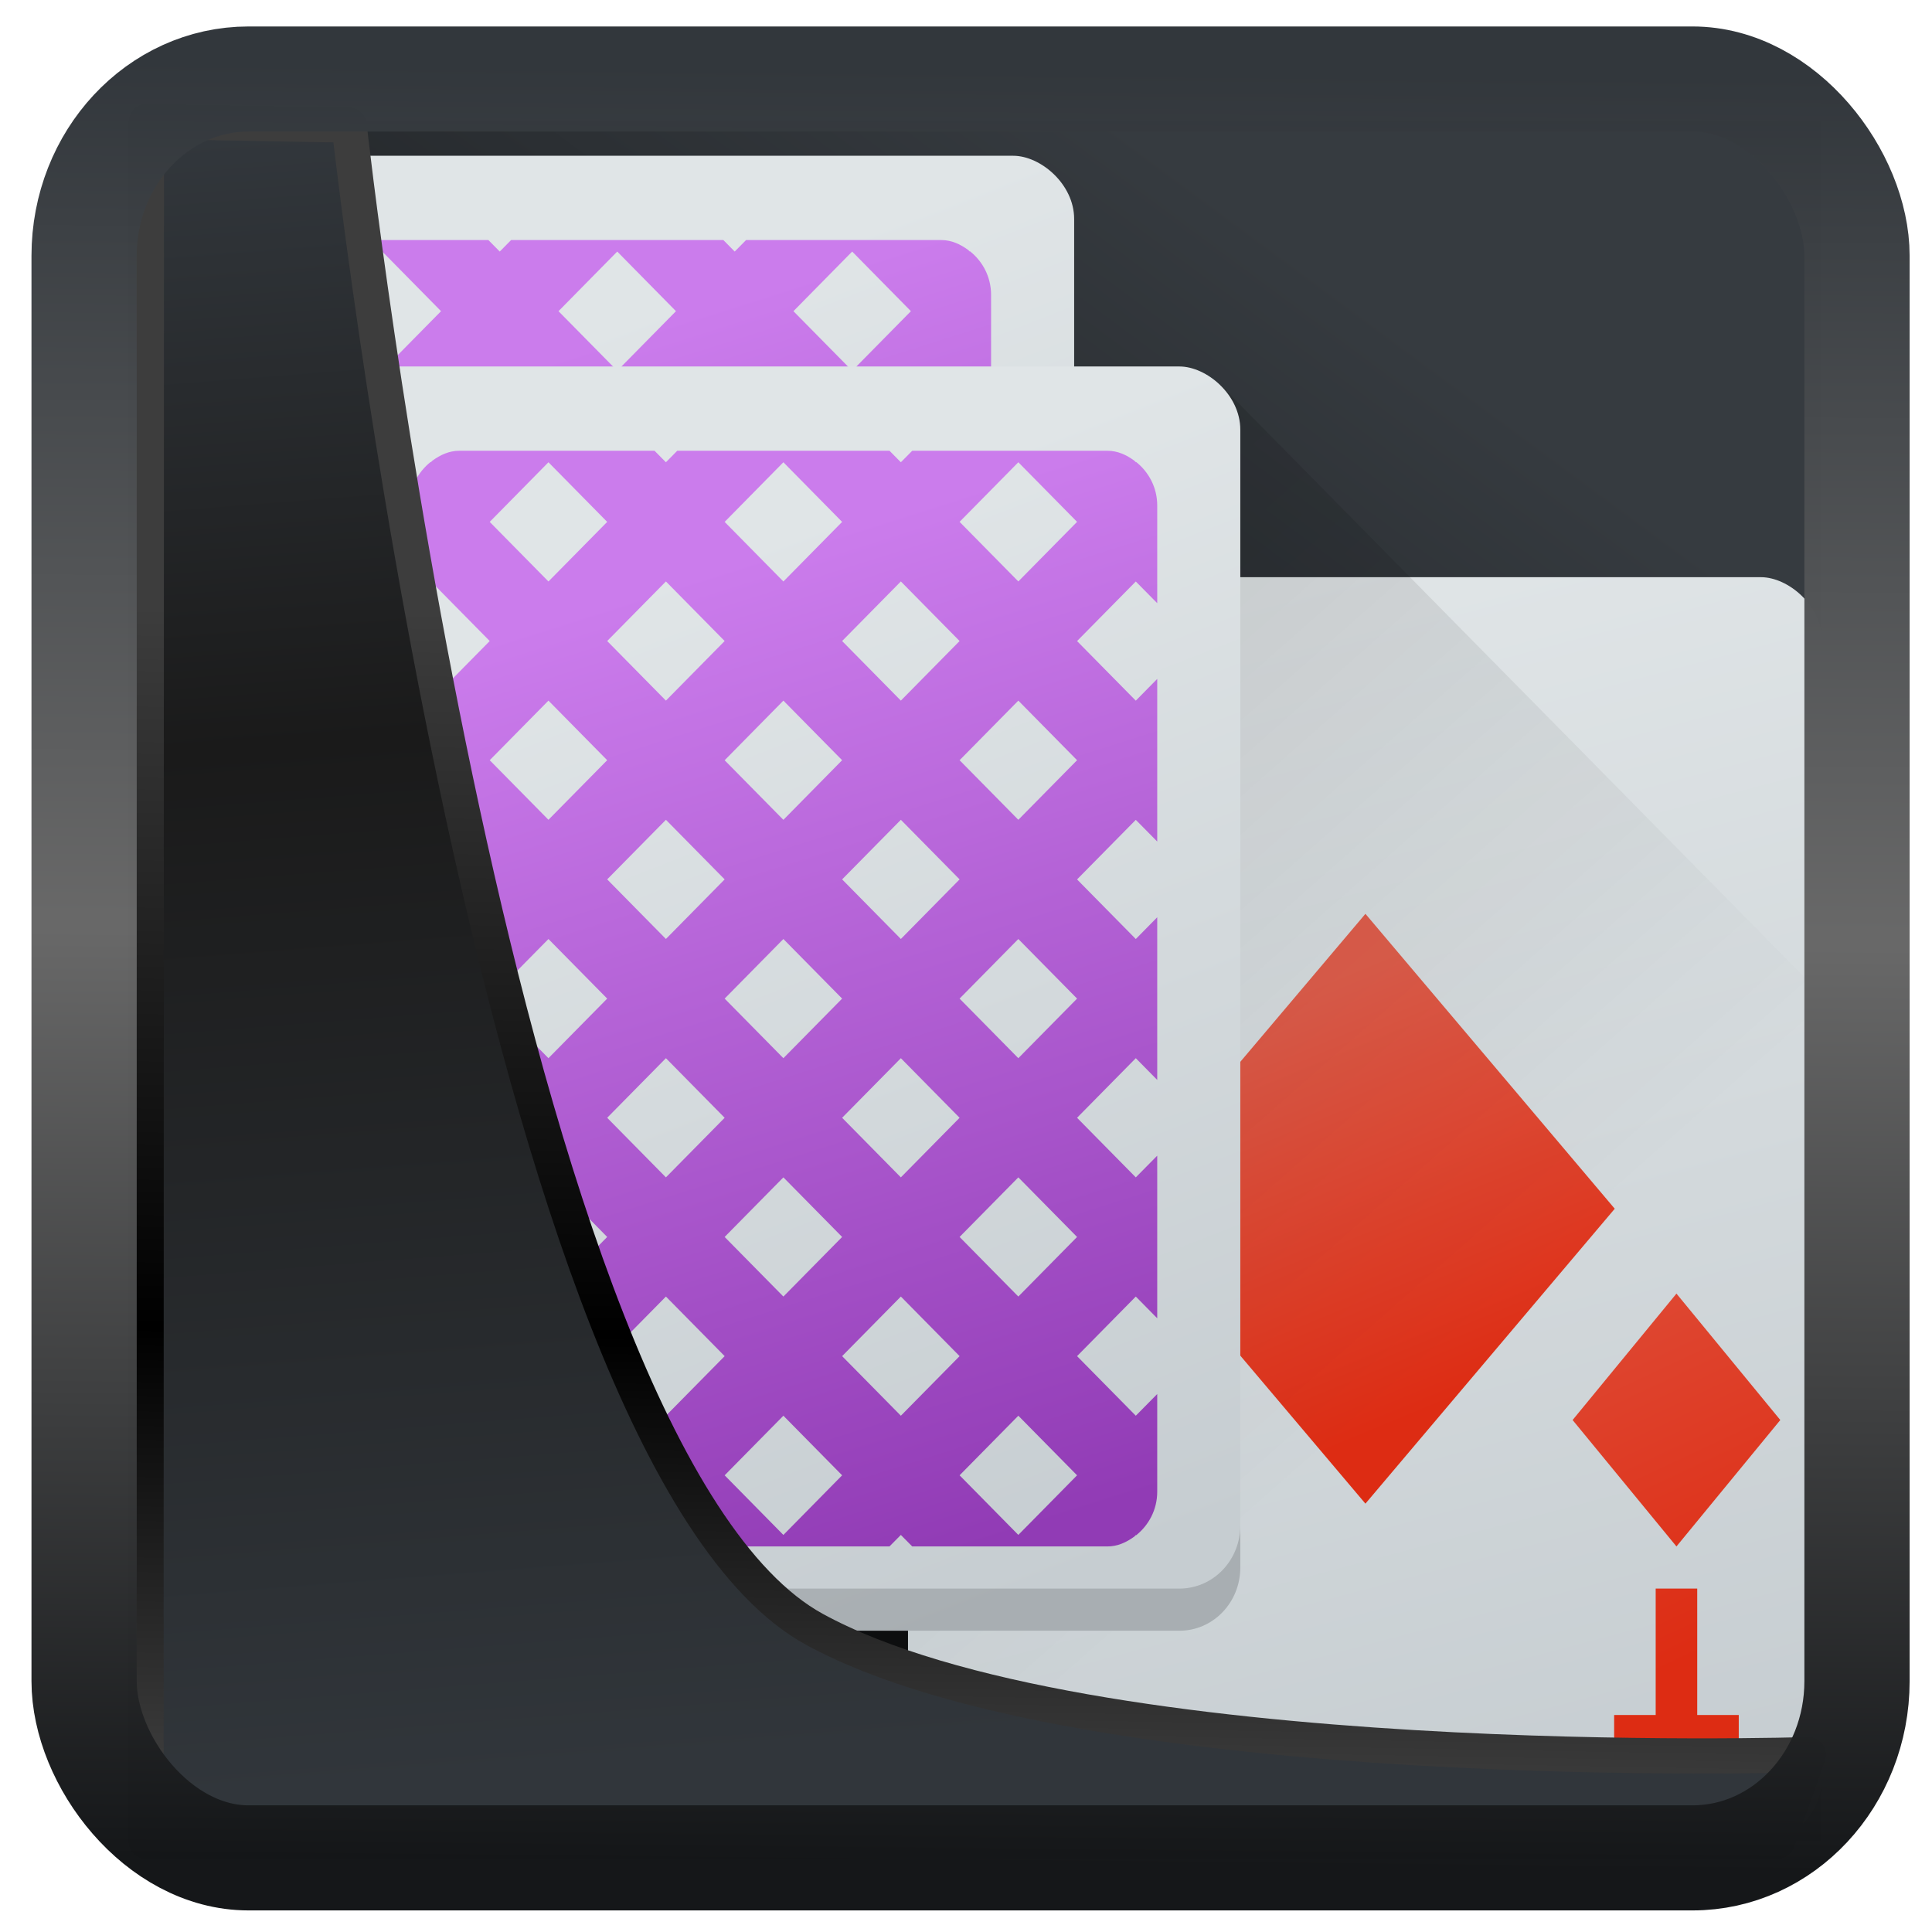 <?xml version="1.0" encoding="UTF-8" standalone="no"?>
<!-- Created with Inkscape (http://www.inkscape.org/) -->

<svg
   width="48"
   height="48"
   version="1.1"
   viewBox="0 0 48 48"
   id="svg22"
   sodipodi:docname="kpat.svg"
   inkscape:version="1.1.2 (0a00cf5339, 2022-02-04)"
   xmlns:inkscape="http://www.inkscape.org/namespaces/inkscape"
   xmlns:sodipodi="http://sodipodi.sourceforge.net/DTD/sodipodi-0.dtd"
   xmlns:xlink="http://www.w3.org/1999/xlink"
   xmlns="http://www.w3.org/2000/svg"
   xmlns:svg="http://www.w3.org/2000/svg">
  <sodipodi:namedview
     id="namedview24"
     pagecolor="#ffffff"
     bordercolor="#666666"
     borderopacity="1.0"
     inkscape:showpageshadow="2"
     inkscape:pageopacity="0.0"
     inkscape:pagecheckerboard="0"
     inkscape:deskcolor="#d1d1d1"
     showgrid="false"
     inkscape:zoom="7.96"
     inkscape:cx="-2.1356784"
     inkscape:cy="8.9824121"
     inkscape:window-width="3440"
     inkscape:window-height="1359"
     inkscape:window-x="0"
     inkscape:window-y="0"
     inkscape:window-maximized="1"
     inkscape:current-layer="svg22"
     inkscape:pageshadow="2" />
  <defs
     id="defs12">
    <linearGradient
       inkscape:collect="always"
       id="linearGradient917">
      <stop
         style="stop-color:#000000;stop-opacity:0.996"
         offset="0"
         id="stop913" />
      <stop
         style="stop-color:#353a3f;stop-opacity:0.996"
         offset="1"
         id="stop915" />
    </linearGradient>
    <linearGradient
       id="linearGradient1005-3-3"
       x1="5.253"
       x2="9.382"
       y1="15.383"
       y2="2.942"
       gradientTransform="matrix(1,0,0,1,1.632,-0.617)"
       gradientUnits="userSpaceOnUse">
      <stop
         stop-color="#fa8200"
         offset="0"
         id="stop2" />
      <stop
         stop-color="#ff9600"
         offset=".37"
         id="stop4" />
      <stop
         stop-color="#ffb400"
         offset="1"
         id="stop6" />
    </linearGradient>
    <filter
       id="filter4014"
       x="-0.062"
       y="-0.058"
       width="1.125"
       height="1.115"
       color-interpolation-filters="sRGB">
      <feGaussianBlur
         stdDeviation="1.094"
         id="feGaussianBlur9" />
    </filter>
    <linearGradient
       inkscape:collect="always"
       xlink:href="#linearGradient3487"
       id="linearGradient3403"
       gradientUnits="userSpaceOnUse"
       x1="6.949"
       y1="4.555"
       x2="11.215"
       y2="59.052" />
    <linearGradient
       id="linearGradient3487">
      <stop
         style="stop-color:#32373c;stop-opacity:1"
         offset="0"
         id="stop3481" />
      <stop
         id="stop3483"
         offset="0.368"
         style="stop-color:#1a1a1a;stop-opacity:1" />
      <stop
         style="stop-color:#31363b;stop-opacity:1"
         offset="1"
         id="stop3485" />
    </linearGradient>
    <linearGradient
       inkscape:collect="always"
       xlink:href="#linearGradient20604"
       id="linearGradient20558"
       gradientUnits="userSpaceOnUse"
       x1="25.802"
       y1="20.374"
       x2="25.111"
       y2="58.913" />
    <linearGradient
       id="linearGradient20604">
      <stop
         id="stop20598"
         offset="0"
         style="stop-color:#3d3d3d;stop-opacity:1" />
      <stop
         style="stop-color:#000000;stop-opacity:1"
         offset="0.618"
         id="stop20600" />
      <stop
         id="stop20602"
         offset="1"
         style="stop-color:#3d3d3d;stop-opacity:1" />
    </linearGradient>
    <filter
       inkscape:collect="always"
       style="color-interpolation-filters:sRGB"
       id="filter20720"
       x="-0.017"
       y="-0.016"
       width="1.034"
       height="1.033">
      <feGaussianBlur
         inkscape:collect="always"
         stdDeviation="0.147"
         id="feGaussianBlur20722" />
    </filter>
    <linearGradient
       gradientTransform="translate(0.361,-0.13)"
       xlink:href="#linearGradient4555"
       id="linearGradient4557"
       x1="43.5"
       y1="64.012"
       x2="44.142"
       y2="0.306"
       gradientUnits="userSpaceOnUse" />
    <linearGradient
       id="linearGradient4555">
      <stop
         style="stop-color:#141618;stop-opacity:1"
         offset="0"
         id="stop4551" />
      <stop
         id="stop4559"
         offset="0.518"
         style="stop-color:#686868;stop-opacity:1" />
      <stop
         style="stop-color:#31363b;stop-opacity:1"
         offset="1"
         id="stop4553" />
    </linearGradient>
    <filter
       style="color-interpolation-filters:sRGB"
       id="filter4601"
       x="-0.03"
       width="1.06"
       y="-0.03"
       height="1.06">
      <feGaussianBlur
         stdDeviation="0.015"
         id="feGaussianBlur4603" />
    </filter>
    <linearGradient
       inkscape:collect="always"
       xlink:href="#linearGradient917"
       id="linearGradient919"
       x1="7.401"
       y1="41.743"
       x2="33.063"
       y2="7.107"
       gradientUnits="userSpaceOnUse" />
    <linearGradient
       xlink:href="#linearGradient4167"
       id="linearGradient4229"
       x1="-44"
       y1="-38"
       x2="-14.235"
       y2="-30.179"
       gradientUnits="userSpaceOnUse" />
    <linearGradient
       id="linearGradient4167">
      <stop
         style="stop-color:#c6cdd1;stop-opacity:1"
         offset="0"
         id="stop25589" />
      <stop
         style="stop-color:#e0e5e7;stop-opacity:1"
         offset="1"
         id="stop25591" />
    </linearGradient>
    <linearGradient
       xlink:href="#linearGradient4197"
       id="linearGradient4203"
       x1="48.512"
       y1="-3.732"
       x2="39.622"
       y2="-8.012"
       gradientUnits="userSpaceOnUse" />
    <linearGradient
       id="linearGradient4197">
      <stop
         style="stop-color:#dd2c13;stop-opacity:1;"
         offset="0"
         id="stop25604" />
      <stop
         style="stop-color:#e05e4c;stop-opacity:1"
         offset="1"
         id="stop25606" />
    </linearGradient>
    <linearGradient
       xlink:href="#linearGradient4197"
       id="linearGradient4213"
       x1="31.18"
       y1="34.498"
       x2="24"
       y2="17"
       gradientUnits="userSpaceOnUse" />
    <linearGradient
       xlink:href="#linearGradient4197"
       id="linearGradient4221"
       x1="42"
       y1="39.142"
       x2="35.616"
       y2="25.298"
       gradientUnits="userSpaceOnUse" />
    <linearGradient
       xlink:href="#linearGradient4340"
       id="linearGradient4346"
       x1="4.68"
       y1="4.407"
       x2="27.417"
       y2="30.538"
       gradientUnits="userSpaceOnUse"
       gradientTransform="translate(4,5)" />
    <linearGradient
       id="linearGradient4340">
      <stop
         style="stop-color:#000000;stop-opacity:1;"
         offset="0"
         id="stop25594" />
      <stop
         style="stop-color:#000000;stop-opacity:0;"
         offset="1"
         id="stop25596" />
    </linearGradient>
    <linearGradient
       xlink:href="#linearGradient4167"
       id="linearGradient4237"
       x1="-34"
       y1="-19"
       x2="-9.811"
       y2="-9.658"
       gradientUnits="userSpaceOnUse" />
    <linearGradient
       xlink:href="#linearGradient4293"
       id="linearGradient4299"
       x1="19.279"
       y1="32.164"
       x2="12.106"
       y2="9.185"
       gradientUnits="userSpaceOnUse" />
    <linearGradient
       id="linearGradient4293">
      <stop
         style="stop-color:#913bb5;stop-opacity:1"
         offset="0"
         id="stop25599" />
      <stop
         style="stop-color:#cb7cec;stop-opacity:1"
         offset="1"
         id="stop25601" />
    </linearGradient>
    <linearGradient
       xlink:href="#linearGradient4167"
       id="linearGradient4368"
       gradientUnits="userSpaceOnUse"
       x1="-34"
       y1="-19"
       x2="-9.811"
       y2="-9.658"
       gradientTransform="translate(-5,-4)" />
    <linearGradient
       xlink:href="#linearGradient4293"
       id="linearGradient4356"
       gradientUnits="userSpaceOnUse"
       x1="19.279"
       y1="32.164"
       x2="12.106"
       y2="9.185"
       gradientTransform="translate(4,5)" />
  </defs>
  <rect
     style="display:inline;fill:url(#linearGradient919);fill-opacity:1;fill-rule:evenodd;stroke:none;stroke-width:0.928;stroke-linejoin:round;stroke-miterlimit:7.8"
     id="rect1192"
     width="42.085"
     height="42.712"
     x="3.163"
     y="3.018"
     ry="0"
     inkscape:label="arriere" />
  <g
     transform="matrix(1.032,0,0,1.047,-0.145,-0.318)"
     id="g25686">
    <rect
       style="fill:url(#linearGradient4229);fill-opacity:1"
       transform="matrix(0,-1,-1,0,0,0)"
       rx="1.5"
       ry="1.467"
       height="22"
       width="30"
       y="-44"
       x="-44"
       id="rect25620" />
    <rect
       style="opacity:1;fill:url(#linearGradient4203);fill-opacity:1;stroke:none;stroke-width:2;stroke-linecap:round;stroke-linejoin:round;stroke-miterlimit:4;stroke-dasharray:none;stroke-opacity:0"
       width="9.22"
       height="9.22"
       x="39.84"
       y="-10.87"
       transform="matrix(0.651,0.759,-0.651,0.759,0,0)"
       id="rect25622" />
    <path
       style="opacity:1;fill:url(#linearGradient4213);fill-opacity:1;stroke:none;stroke-width:2;stroke-linecap:round;stroke-linejoin:round;stroke-miterlimit:4;stroke-dasharray:none;stroke-opacity:0"
       d="m 24,16 v 1 h 1 v 3 h 1 v -3 h 1 v -1 h -1 -1 z m 1.5,5 -2.5,3 2.5,3 2.5,-3 z"
       id="path25624" />
    <path
       style="opacity:1;fill:url(#linearGradient4221);fill-opacity:1;stroke:none;stroke-width:2;stroke-linecap:round;stroke-linejoin:round;stroke-miterlimit:4;stroke-dasharray:none;stroke-opacity:0"
       d="M 40.5,31 38,34 40.5,37 43,34 Z M 40,38 v 3 h -1 v 1 h 1 1 1 v -1 h -1 v -3 z"
       id="path25626" />
    <polygon
       style="display:none;fill:#5a0e00"
       points="304,332.5 299.5,366 318.5,403.5 338,431 309.5,462 275.5,507 300,533 304,551 318.5,569.5 340.5,583 351.5,604.5 373.5,617 395,637.5 452.5,723 488.5,788.5 502,812.5 551.5,721.5 612.5,637 628.5,616 668,619.5 707,615 713,603 688.5,578 676.5,569.5 693.5,560.5 693.5,540 732.5,497.5 664,430.5 588,333 517.5,214 500,192 386,355 328,328 "
       transform="matrix(0.063,0,0,0.063,-131,-8.03)"
       display="none"
       id="polygon25628" />
    <path
       style="opacity:0.2;fill:url(#linearGradient4346);fill-opacity:1;stroke:none;stroke-width:2;stroke-linecap:round;stroke-linejoin:round;stroke-miterlimit:4;stroke-dasharray:none;stroke-opacity:0"
       d="M 29.498,9.412 18.543,10.818 11.445,27.264 8.191,38.227 c 0.02,0.037 0.035,0.078 0.059,0.113 l 0.008,0.01 0.402,0.402 C 8.892,38.908 9.168,39 9.467,39 H 22 v 3.5 c 0,0.831 0.654,1.5 1.467,1.5 H 42.533 C 43.346,44 44,43.331 44,42.5 V 23.914 Z"
       id="path25630" />
    <rect
       x="-34"
       y="-26"
       width="30"
       height="22"
       ry="1.467"
       rx="1.5"
       transform="matrix(0,-1,-1,0,0,0)"
       style="fill:url(#linearGradient4237);fill-opacity:1"
       id="rect25632" />
    <path
       style="opacity:1;fill:url(#linearGradient4299);fill-opacity:1;stroke:none;stroke-width:2;stroke-linecap:round;stroke-linejoin:round;stroke-miterlimit:4;stroke-dasharray:none;stroke-opacity:0"
       d="M 7.199,6 C 6.953,6 6.739,6.099 6.549,6.236 l -0.035,0.035 -0.006,-0.006 C 6.208,6.501 6,6.867 6,7.301 V 9.617 L 6.516,9.102 7.93,10.516 6.516,11.93 6,11.414 v 3.859 L 6.516,14.758 7.93,16.172 6.516,17.586 6,17.07 v 3.859 L 6.516,20.414 7.93,21.828 6.516,23.242 6,22.727 v 3.859 L 6.516,26.07 7.93,27.484 6.516,28.898 6,28.383 v 2.316 c 0,0.434 0.208,0.799 0.508,1.035 l 0.006,-0.006 0.035,0.035 C 6.739,31.901 6.953,32 7.199,32 h 4.699 L 12.172,31.727 12.445,32 h 5.109 L 17.828,31.727 18.102,32 h 4.699 c 0.246,0 0.46,-0.099 0.65,-0.236 l 0.035,-0.035 0.006,0.006 C 23.792,31.499 24,31.133 24,30.699 V 28.383 L 23.484,28.898 22.07,27.484 23.484,26.07 24,26.586 V 22.727 L 23.484,23.242 22.07,21.828 23.484,20.414 24,20.93 V 17.07 L 23.484,17.586 22.07,16.172 23.484,14.758 24,15.273 V 11.414 L 23.484,11.93 22.07,10.516 23.484,9.102 24,9.617 V 7.301 C 24,6.867 23.792,6.501 23.492,6.266 l -0.006,0.006 -0.035,-0.035 C 23.261,6.099 23.047,6 22.801,6 H 18.102 L 17.828,6.273 17.555,6 H 12.445 L 12.172,6.273 11.898,6 Z M 9.344,6.273 10.758,7.688 9.344,9.102 7.93,7.688 Z M 15,6.273 16.414,7.688 15,9.102 13.586,7.688 Z m 5.656,0 L 22.07,7.688 20.656,9.102 19.242,7.688 Z m -8.484,2.828 1.414,1.414 -1.414,1.414 -1.414,-1.414 z m 5.656,0 1.414,1.414 -1.414,1.414 -1.414,-1.414 z M 9.344,11.93 10.758,13.344 9.344,14.758 7.93,13.344 Z m 5.656,0 1.414,1.414 L 15,14.758 13.586,13.344 Z m 5.656,0 1.414,1.414 -1.414,1.414 -1.414,-1.414 z m -8.484,2.828 1.414,1.414 -1.414,1.414 -1.414,-1.414 z m 5.656,0 1.414,1.414 -1.414,1.414 -1.414,-1.414 z M 9.344,17.586 10.758,19 9.344,20.414 7.93,19 Z m 5.656,0 L 16.414,19 15,20.414 13.586,19 Z m 5.656,0 L 22.07,19 20.656,20.414 19.242,19 Z m -8.484,2.828 1.414,1.414 -1.414,1.414 -1.414,-1.414 z m 5.656,0 1.414,1.414 -1.414,1.414 -1.414,-1.414 z M 9.344,23.242 10.758,24.656 9.344,26.07 7.93,24.656 Z m 5.656,0 1.414,1.414 L 15,26.07 13.586,24.656 Z m 5.656,0 1.414,1.414 -1.414,1.414 -1.414,-1.414 z m -8.484,2.828 1.414,1.414 -1.414,1.414 -1.414,-1.414 z m 5.656,0 1.414,1.414 -1.414,1.414 -1.414,-1.414 z M 9.344,28.898 10.758,30.312 9.344,31.727 7.93,30.312 Z m 5.656,0 L 16.414,30.312 15,31.727 13.586,30.312 Z m 5.656,0 1.414,1.414 -1.414,1.414 -1.414,-1.414 z"
       id="path25634" />
    <path
       style="opacity:0.15;fill:#000000;fill-opacity:1"
       d="m 4,31.5 v 1 C 4,33.331 4.654,34 5.467,34 H 24.533 C 25.346,34 26,33.331 26,32.5 v -1 C 26,32.331 25.346,33 24.533,33 H 5.467 C 4.654,33 4,32.331 4,31.5 Z"
       id="path25636" />
    <rect
       style="fill:url(#linearGradient4368);fill-opacity:1"
       transform="matrix(0,-1,-1,0,0,0)"
       rx="1.5"
       ry="1.467"
       height="22"
       width="30"
       y="-30"
       x="-39"
       id="rect25638" />
    <path
       d="m 11.199,11 c -0.246,0 -0.46,0.099 -0.65,0.236 l -0.035,0.035 -0.006,-0.006 C 10.208,11.501 10,11.867 10,12.301 v 2.316 l 0.516,-0.516 1.414,1.414 -1.414,1.414 L 10,16.414 v 3.859 l 0.516,-0.516 1.414,1.414 -1.414,1.414 L 10,22.07 v 3.859 l 0.516,-0.516 1.414,1.414 -1.414,1.414 L 10,27.727 v 3.859 l 0.516,-0.516 1.414,1.414 -1.414,1.414 L 10,33.383 v 2.316 c 0,0.434 0.208,0.799 0.508,1.035 l 0.006,-0.006 0.035,0.035 C 10.739,36.901 10.953,37 11.199,37 h 4.699 L 16.172,36.727 16.445,37 h 5.109 L 21.828,36.727 22.102,37 h 4.699 c 0.246,0 0.46,-0.099 0.65,-0.236 l 0.035,-0.035 0.006,0.006 C 27.792,36.499 28,36.133 28,35.699 V 33.383 L 27.484,33.898 26.07,32.484 27.484,31.07 28,31.586 V 27.727 L 27.484,28.242 26.07,26.828 27.484,25.414 28,25.93 V 22.07 L 27.484,22.586 26.07,21.172 27.484,19.758 28,20.273 V 16.414 L 27.484,16.93 26.07,15.516 27.484,14.102 28,14.617 v -2.316 c 0,-0.434 -0.208,-0.799 -0.508,-1.035 l -0.006,0.006 -0.035,-0.035 C 27.261,11.099 27.047,11 26.801,11 H 22.102 L 21.828,11.273 21.555,11 H 16.445 L 16.172,11.273 15.898,11 Z M 13.344,11.273 14.758,12.688 13.344,14.102 11.93,12.688 Z m 5.656,0 L 20.414,12.688 19,14.102 17.586,12.688 Z m 5.656,0 1.414,1.414 -1.414,1.414 -1.414,-1.414 z m -8.484,2.828 1.414,1.414 -1.414,1.414 -1.414,-1.414 z m 5.656,0 1.414,1.414 -1.414,1.414 -1.414,-1.414 z m -8.484,2.828 1.414,1.414 -1.414,1.414 -1.414,-1.414 z m 5.656,0 1.414,1.414 L 19,19.758 17.586,18.344 Z m 5.656,0 1.414,1.414 -1.414,1.414 -1.414,-1.414 z m -8.484,2.828 1.414,1.414 -1.414,1.414 -1.414,-1.414 z m 5.656,0 1.414,1.414 -1.414,1.414 -1.414,-1.414 z M 13.344,22.586 14.758,24 13.344,25.414 11.93,24 Z m 5.656,0 L 20.414,24 19,25.414 17.586,24 Z m 5.656,0 L 26.07,24 24.656,25.414 23.242,24 Z m -8.484,2.828 1.414,1.414 -1.414,1.414 -1.414,-1.414 z m 5.656,0 1.414,1.414 -1.414,1.414 -1.414,-1.414 z m -8.484,2.828 1.414,1.414 -1.414,1.414 -1.414,-1.414 z m 5.656,0 1.414,1.414 L 19,31.07 17.586,29.656 Z m 5.656,0 1.414,1.414 -1.414,1.414 -1.414,-1.414 z m -8.484,2.828 1.414,1.414 -1.414,1.414 -1.414,-1.414 z m 5.656,0 1.414,1.414 -1.414,1.414 -1.414,-1.414 z M 13.344,33.898 14.758,35.312 13.344,36.727 11.93,35.312 Z m 5.656,0 L 20.414,35.312 19,36.727 17.586,35.312 Z m 5.656,0 1.414,1.414 -1.414,1.414 -1.414,-1.414 z"
       style="opacity:1;fill:url(#linearGradient4356);fill-opacity:1;stroke:none;stroke-width:2;stroke-linecap:round;stroke-linejoin:round;stroke-miterlimit:4;stroke-dasharray:none;stroke-opacity:0"
       id="path25640" />
    <path
       style="opacity:0.15;fill:#000000;fill-opacity:1"
       d="m 22,41.5 v 1 c 0,0.831 0.654,1.5 1.467,1.5 H 42.533 C 43.346,44 44,43.331 44,42.5 v -1 C 44,42.331 43.346,43 42.533,43 H 23.467 C 22.654,43 22,42.331 22,41.5 Z"
       id="path25642" />
    <path
       style="opacity:0.15;fill:#000000;fill-opacity:1"
       d="m 8,36.5 v 1 C 8,38.331 8.654,39 9.467,39 H 28.533 C 29.346,39 30,38.331 30,37.5 v -1 C 30,37.331 29.346,38 28.533,38 H 9.467 C 8.654,38 8,37.331 8,36.5 Z"
       id="path25644" />
  </g>
  <path
     style="display:inline;mix-blend-mode:normal;fill:url(#linearGradient3403);fill-opacity:1;stroke:url(#linearGradient20558);stroke-width:1.162;stroke-linecap:butt;stroke-linejoin:round;stroke-miterlimit:4;stroke-dasharray:none;stroke-opacity:1;filter:url(#filter20720)"
     d="M 4.704,3.981 4.691,60.802 H 58.595 l 1.022,-2.866 c 0,0 -23.875,0.766 -32.844,-4.14 C 16.258,48.042 11.401,4.098 11.401,4.098 Z"
     id="path1686"
     sodipodi:nodetypes="ccccscc"
     transform="matrix(0.752,0,0,0.752,0.1,0.025)"
     inkscape:label="folder" />
  <rect
     style="display:inline;fill:none;fill-opacity:1;stroke:url(#linearGradient4557);stroke-width:3.714;stroke-linejoin:round;stroke-miterlimit:7.8;stroke-dasharray:none;stroke-opacity:0.995;filter:url(#filter4601)"
     id="rect4539"
     width="62.567"
     height="62.867"
     x="1.032"
     y="0.596"
     ry="6.245"
     rx="5.803"
     transform="matrix(0.704,0,0,0.703,1.363,1.544)"
     inkscape:label="contour" />
</svg>
